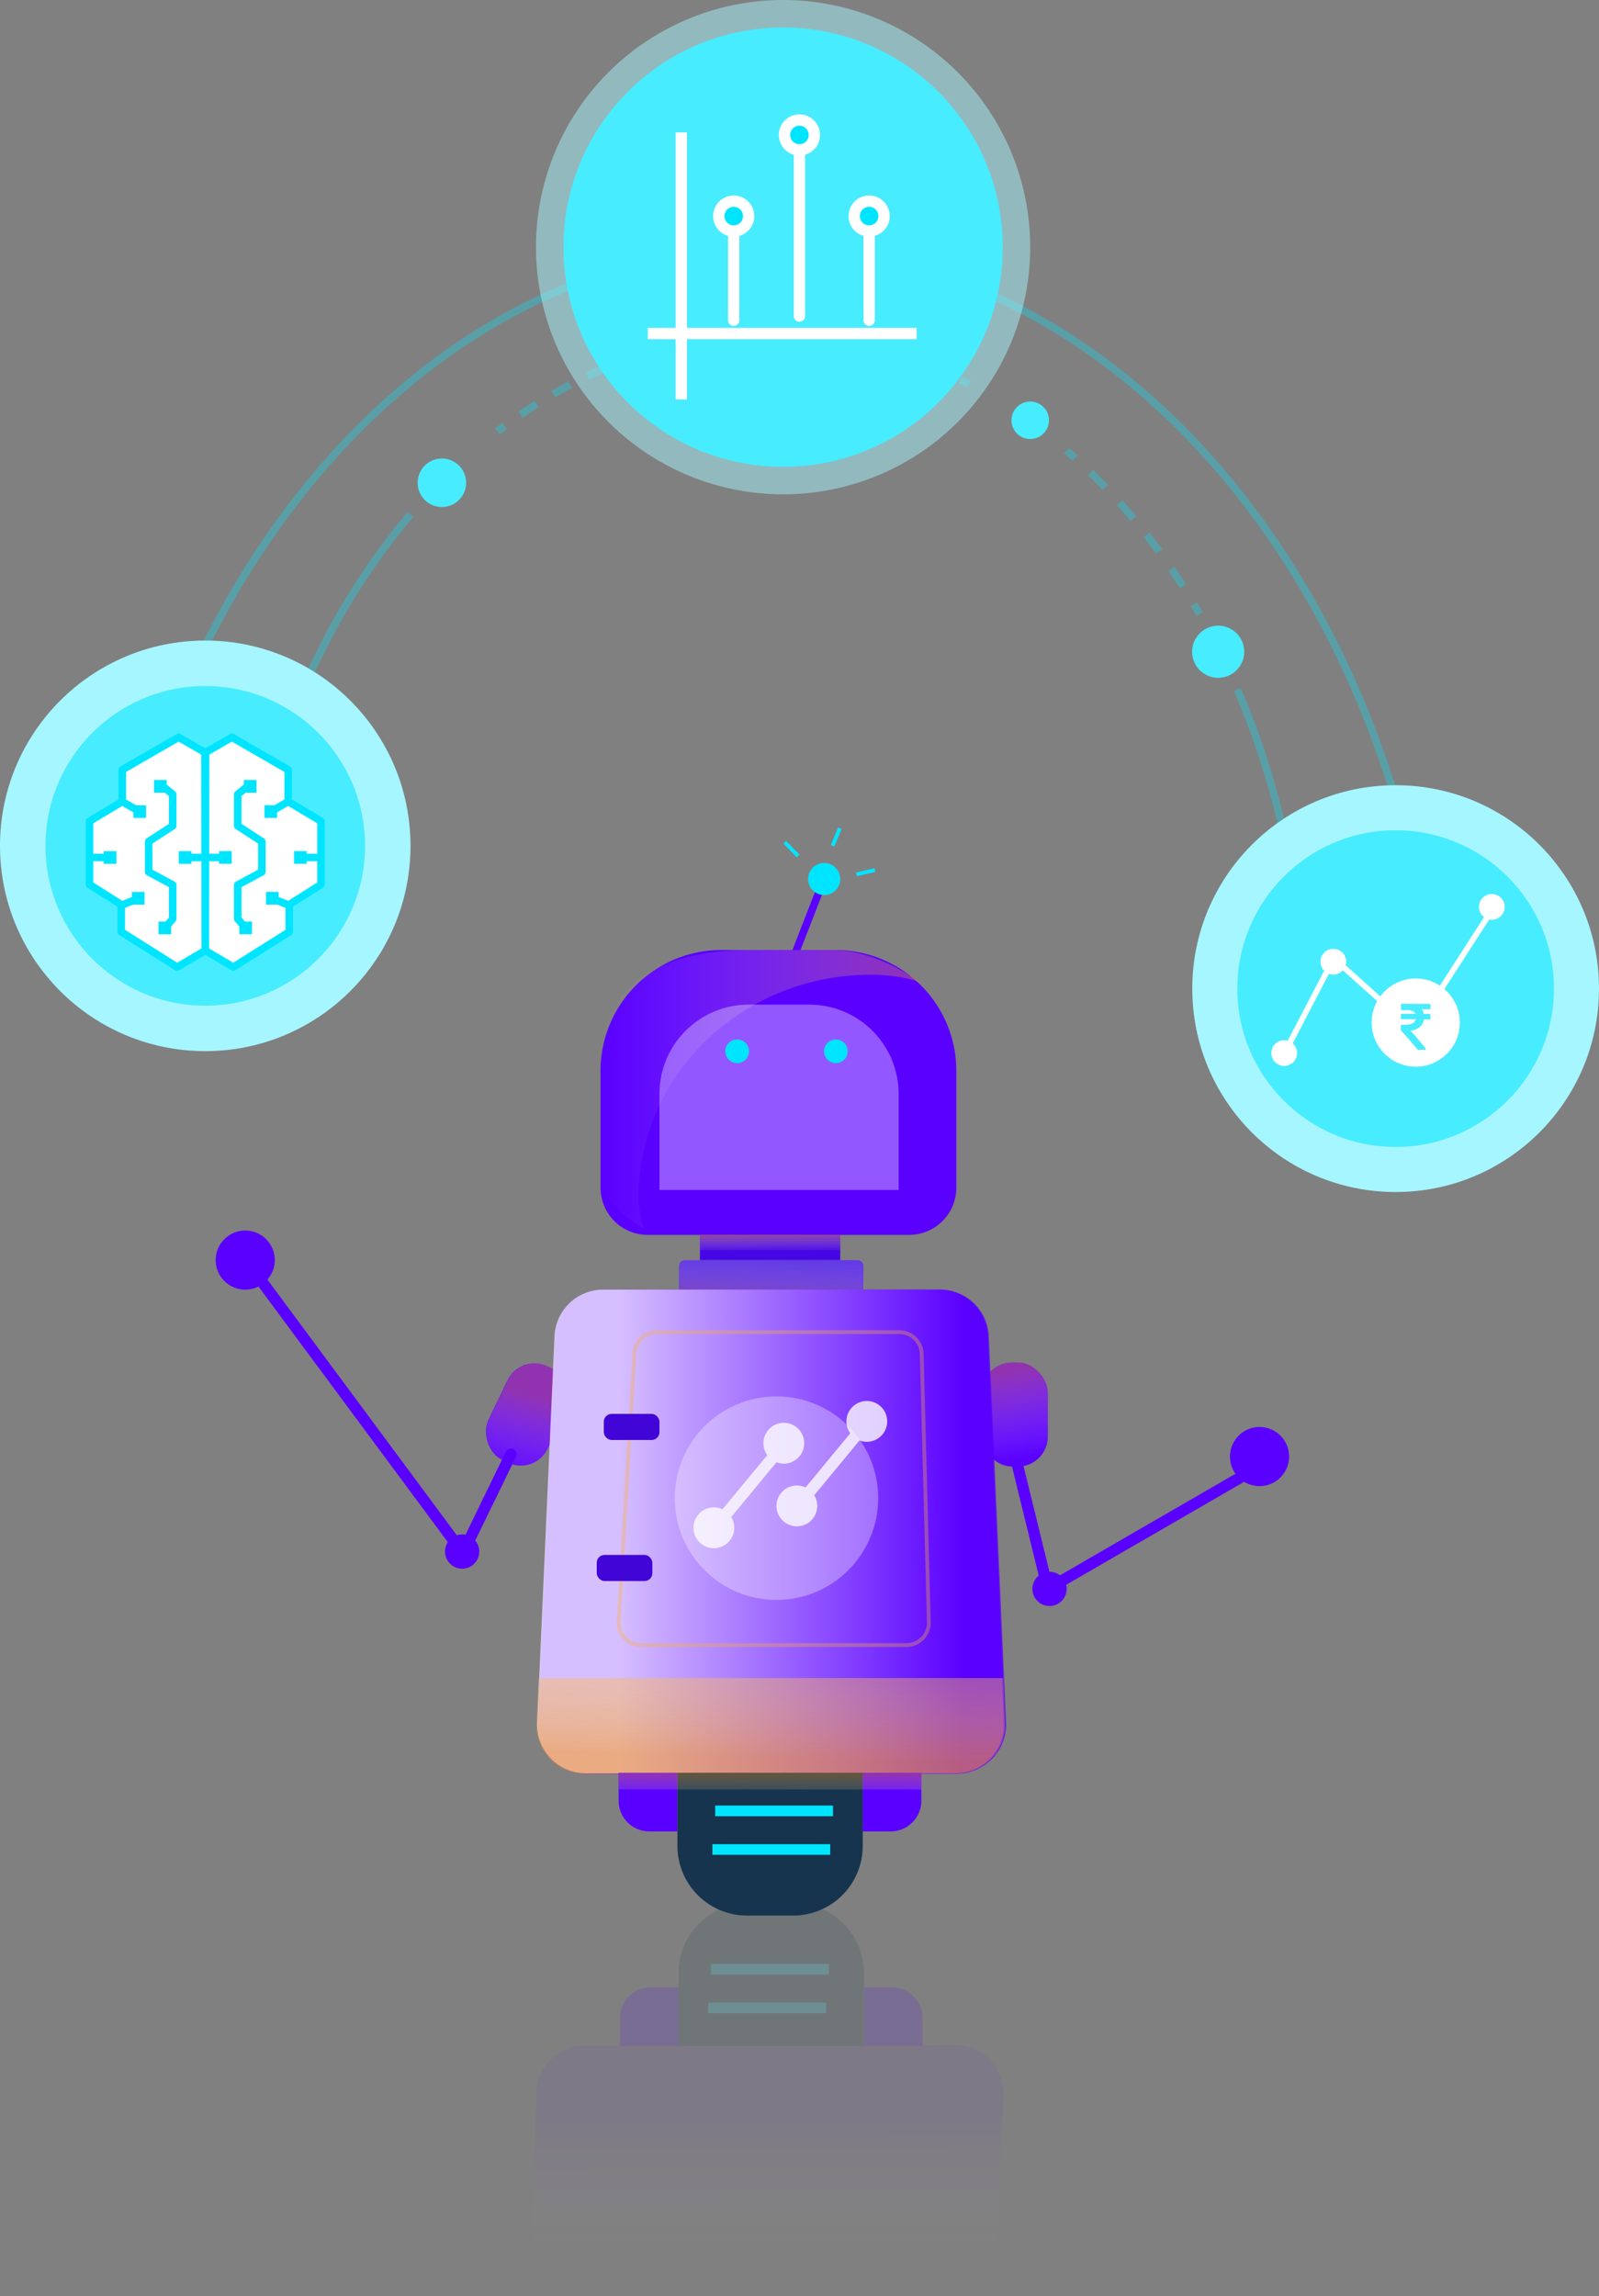 <svg xmlns="http://www.w3.org/2000/svg" xmlns:xlink="http://www.w3.org/1999/xlink" viewBox="0 0 423.88 608.58"><rect x="0" y="0" width="423.88" height="608.58" fill="#808080" stroke="none"/><defs><style>.cls-1{isolation:isolate;}.cls-2{opacity:0.15;}.cls-11,.cls-17,.cls-18,.cls-19,.cls-24,.cls-3,.cls-7,.cls-8{opacity:0.35;}.cls-11,.cls-14,.cls-16,.cls-17,.cls-18,.cls-19,.cls-24,.cls-25,.cls-3,.cls-7,.cls-8{mix-blend-mode:multiply;}.cls-3{fill:url(#linear-gradient);}.cls-4{fill:#16344d;}.cls-36,.cls-40,.cls-5{fill:#00e5ff;}.cls-6{fill:#5a00ff;}.cls-7{fill:url(#linear-gradient-2);}.cls-8{fill:url(#linear-gradient-3);}.cls-10,.cls-19,.cls-26,.cls-27,.cls-30,.cls-31,.cls-32,.cls-35,.cls-38,.cls-39,.cls-9{fill:none;}.cls-26,.cls-9{stroke:#5a00ff;}.cls-10,.cls-19,.cls-27,.cls-30,.cls-31,.cls-32,.cls-36,.cls-38,.cls-40,.cls-41,.cls-9{stroke-miterlimit:10;}.cls-27,.cls-30,.cls-31,.cls-32,.cls-34,.cls-35,.cls-9{stroke-width:2px;}.cls-10,.cls-27,.cls-30,.cls-31,.cls-32,.cls-34,.cls-35,.cls-36{stroke:#00e5ff;}.cls-11{fill:url(#linear-gradient-4);}.cls-12,.cls-21,.cls-23,.cls-34,.cls-41,.cls-42{fill:#fff;}.cls-12{opacity:0.34;}.cls-13{fill:#4605e5;}.cls-14{opacity:0.47;fill:url(#linear-gradient-5);}.cls-15{fill:#6238e5;}.cls-16{opacity:0.75;fill:url(#linear-gradient-6);}.cls-17{fill:#fbb03b;}.cls-18{fill:url(#linear-gradient-7);}.cls-19{stroke:#fbb03b;}.cls-20{fill:#4205d8;}.cls-21{opacity:0.32;}.cls-22{opacity:0.78;}.cls-24{fill:url(#linear-gradient-8);}.cls-25{opacity:0.16;fill:url(#linear-gradient-9);}.cls-26,.cls-34,.cls-35,.cls-39,.cls-42{stroke-linecap:round;stroke-linejoin:round;}.cls-26,.cls-38,.cls-39,.cls-40{stroke-width:3px;}.cls-27,.cls-29{opacity:0.31;}.cls-28{fill:#48ecff;}.cls-31{stroke-dasharray:5.12 5.12;}.cls-32{stroke-dasharray:5.57 5.57;}.cls-33,.cls-37{fill:#a6f6ff;}.cls-37{opacity:0.49;}.cls-38,.cls-39,.cls-40,.cls-41,.cls-42{stroke:#fff;}.cls-42{stroke-width:1.5px;}</style><linearGradient id="linear-gradient" x1="203.57" y1="598.97" x2="203.4" y2="561.22" gradientUnits="userSpaceOnUse"><stop offset="0" stop-color="#fff" stop-opacity="0"/><stop offset="1" stop-color="#5a00ff"/></linearGradient><linearGradient id="linear-gradient-2" x1="271.14" y1="386.96" x2="267.03" y2="363.52" gradientUnits="userSpaceOnUse"><stop offset="0" stop-color="#fff" stop-opacity="0"/><stop offset="1" stop-color="#f7931e"/></linearGradient><linearGradient id="linear-gradient-3" x1="-522.41" y1="554.16" x2="-526.52" y2="530.72" gradientTransform="translate(665.53 -161.14)" xlink:href="#linear-gradient-2"/><linearGradient id="linear-gradient-4" x1="159.2" y1="288.63" x2="243.88" y2="288.63" xlink:href="#linear-gradient-2"/><linearGradient id="linear-gradient-5" x1="204.16" y1="332" x2="204.11" y2="326.59" xlink:href="#linear-gradient-2"/><linearGradient id="linear-gradient-6" x1="163.69" y1="405.89" x2="255.47" y2="405.89" gradientUnits="userSpaceOnUse"><stop offset="0" stop-color="#fff"/><stop offset="1" stop-color="#5a00ff"/></linearGradient><linearGradient id="linear-gradient-7" x1="204.8" y1="432.08" x2="203.91" y2="465.86" xlink:href="#linear-gradient-2"/><linearGradient id="linear-gradient-8" x1="204.12" y1="477.96" x2="204.15" y2="470.12" xlink:href="#linear-gradient-2"/><linearGradient id="linear-gradient-9" x1="204.87" y1="333.16" x2="204.43" y2="343.24" xlink:href="#linear-gradient-2"/></defs><title>Robot</title><g class="cls-1"><g id="Layer_2" data-name="Layer 2"><g id="Shadow"><g class="cls-2"><path class="cls-3" d="M263.83,608.58H140.92l1.25-53.05A12.85,12.85,0,0,1,155,542.14c24.05.06,74.12,0,98.15-.09a12.85,12.85,0,0,1,12.87,13.4Z"/><path class="cls-4" d="M179.89,504.41H229a0,0,0,0,1,0,0v19.38a18.47,18.47,0,0,1-18.47,18.47H198.36a18.47,18.47,0,0,1-18.47-18.47V504.41A0,0,0,0,1,179.89,504.41Z" transform="translate(408.89 1046.68) rotate(180)"/><rect class="cls-5" x="187.75" y="530.75" width="31.24" height="2.82" transform="translate(406.75 1064.32) rotate(180)"/><rect class="cls-5" x="188.5" y="520.52" width="31.24" height="2.82" transform="translate(408.23 1043.86) rotate(180)"/><path class="cls-6" d="M229,526.72h15.54a0,0,0,0,1,0,0v15.54a0,0,0,0,1,0,0h-7.42a8.13,8.13,0,0,1-8.13-8.13v-7.42A0,0,0,0,1,229,526.72Z" transform="translate(473.55 1068.99) rotate(180)"/><path class="cls-6" d="M172.47,526.72h7.42a0,0,0,0,1,0,0v15.54a0,0,0,0,1,0,0H164.34a0,0,0,0,1,0,0v-7.42A8.13,8.13,0,0,1,172.47,526.72Z"/></g></g><g id="Right_Sleeve" data-name="Right Sleeve"><rect class="cls-6" x="260.29" y="361.11" width="17.48" height="27.58" rx="7.94" ry="7.94"/><rect class="cls-7" x="260.29" y="361.11" width="17.48" height="27.58" rx="7.94" ry="7.94"/></g><g id="Left_Sleeve" data-name="Left Sleeve"><rect class="cls-6" x="131.19" y="361.1" width="17.48" height="27.58" rx="7.94" ry="7.94" transform="translate(103.12 773.35) rotate(-154.26)"/><rect class="cls-8" x="131.2" y="361.11" width="17.48" height="27.58" rx="7.94" ry="7.94" transform="translate(176.73 -23.57) rotate(25.74)"/></g><g id="Top"><line class="cls-9" x1="210.13" y1="254.37" x2="217.04" y2="236.6"/><circle class="cls-5" cx="218.48" cy="232.97" r="4.26"/></g><g id="Splash"><line class="cls-10" x1="211.56" y1="226.88" x2="208.04" y2="223.23"/><line class="cls-10" x1="220.71" y1="224.18" x2="222.64" y2="219.5"/><line class="cls-10" x1="227.03" y1="231.75" x2="231.96" y2="230.58"/></g><g id="Body"><path class="cls-6" d="M191.17,251.79h30.34a32,32,0,0,1,32,32v31a12.5,12.5,0,0,1-12.5,12.5H171.7a12.5,12.5,0,0,1-12.5-12.5v-31a32,32,0,0,1,32-32Z"/><path class="cls-11" d="M169.28,317.51c0-32.68,27.56-59.17,61.55-59.17h0c4.07,0,9.5.6,13,2-6-4.34-14.68-8.55-23.14-8.55h-22.5c-21,0-38.87,8.39-38.87,28.61l-.17,31.18c0,5.9,7.55,12.08,11.52,13.89a30.3,30.3,0,0,1-1.44-7.35Z"/><path class="cls-12" d="M198.48,266.26h16.07a23.67,23.67,0,0,1,23.67,23.67v25.45a0,0,0,0,1,0,0H174.81a0,0,0,0,1,0,0V289.93A23.67,23.67,0,0,1,198.48,266.26Z"/><circle class="cls-5" cx="195.41" cy="278.63" r="3.14"/><circle class="cls-5" cx="221.57" cy="278.63" r="3.14"/><rect class="cls-13" x="185.54" y="327.26" width="37.2" height="6.71"/><rect class="cls-14" x="185.54" y="327.26" width="37.2" height="4.11"/><path class="cls-15" d="M181.63,334h45.68a1.59,1.59,0,0,1,1.59,1.59v6.21a0,0,0,0,1,0,0H180a0,0,0,0,1,0,0v-6.21A1.59,1.59,0,0,1,181.63,334Z"/><path class="cls-6" d="M253.5,470.09H155.43a12.92,12.92,0,0,1-12.91-13.46l4.56-102.46A12.92,12.92,0,0,1,160,341.78h88.95a12.91,12.91,0,0,1,12.91,12.39l4.57,102.46A12.93,12.93,0,0,1,253.5,470.09Z"/><path class="cls-16" d="M253.68,470H155.35a12.93,12.93,0,0,1-12.94-13.45L147,354.16a12.94,12.94,0,0,1,13-12.38h89.18a12.94,12.94,0,0,1,12.95,12.38l4.57,102.4A12.93,12.93,0,0,1,253.68,470Z"/><path class="cls-17" d="M143,444.75H265.92l.49,11.83A12.84,12.84,0,0,1,253.54,470c-24-.06-74.12,0-98.15.09a12.85,12.85,0,0,1-12.87-13.4Z"/><path class="cls-18" d="M142.68,444.75H265.6l.49,11.83A12.85,12.85,0,0,1,253.21,470c-24.05-.06-74.12,0-98.14.09a12.86,12.86,0,0,1-12.88-13.4Z"/><path class="cls-19" d="M168.17,358.69,164,429.75A5.94,5.94,0,0,0,170,436h70.28a5.93,5.93,0,0,0,5.94-6.07l-1.88-71.06a5.93,5.93,0,0,0-5.93-5.8H174.09A5.93,5.93,0,0,0,168.17,358.69Z"/><rect class="cls-20" x="160.06" y="374.73" width="14.75" height="6.92" rx="2.07" ry="2.07"/><rect class="cls-20" x="158.19" y="412.11" width="14.75" height="6.92" rx="2.07" ry="2.07"/><circle class="cls-21" cx="205.83" cy="397.07" r="26.97"/><g class="cls-22"><circle class="cls-23" cx="207.78" cy="382.51" r="5.41"/><circle class="cls-23" cx="189.24" cy="404.92" r="5.41"/><rect class="cls-23" x="186.6" y="392.94" width="23.05" height="3.09" transform="translate(-232.19 295.97) rotate(-50.44)"/></g><g class="cls-22"><circle class="cls-23" cx="229.78" cy="376.72" r="5.41"/><circle class="cls-23" cx="211.24" cy="399.12" r="5.41"/><rect class="cls-23" x="208.6" y="387.15" width="23.05" height="3.09" transform="translate(-219.73 310.83) rotate(-50.44)"/></g><path class="cls-4" d="M179.58,469.85H228.7a0,0,0,0,1,0,0v19.38a18.47,18.47,0,0,1-18.47,18.47H198.05a18.47,18.47,0,0,1-18.47-18.47V469.85A0,0,0,0,1,179.58,469.85Z"/><rect class="cls-5" x="189.59" y="478.54" width="31.24" height="2.82"/><rect class="cls-5" x="188.85" y="488.77" width="31.24" height="2.82"/><path class="cls-6" d="M164,469.85h15.54a0,0,0,0,1,0,0v15.54a0,0,0,0,1,0,0h-7.42a8.13,8.13,0,0,1-8.13-8.13v-7.42A0,0,0,0,1,164,469.85Z"/><path class="cls-6" d="M236.83,469.85h7.42a0,0,0,0,1,0,0v15.54a0,0,0,0,1,0,0H228.7a0,0,0,0,1,0,0V478A8.13,8.13,0,0,1,236.83,469.85Z" transform="translate(472.94 955.24) rotate(-180)"/><rect class="cls-24" x="164.04" y="469.85" width="80.21" height="4.43"/><path class="cls-25" d="M181.74,334h45.78a1.59,1.59,0,0,1,1.59,1.59v6.21a0,0,0,0,1,0,0h-49a0,0,0,0,1,0,0v-6.21A1.59,1.59,0,0,1,181.74,334Z"/></g><g id="Right_Arm" data-name="Right Arm"><polyline class="cls-26" points="269.82 388.69 277.76 421.11 328.75 391.62"/></g><g id="Right_Elbow" data-name="Right Elbow"><circle class="cls-6" cx="278.22" cy="421.11" r="4.54"/></g><g id="Right_Palm" data-name="Right Palm"><circle class="cls-6" cx="333.89" cy="386.04" r="7.84"/></g><g id="Left_Arm" data-name="Left Arm"><polyline class="cls-26" points="135.44 385.42 122.71 411.6 65.01 333.73"/></g><g id="Left_Elbow" data-name="Left Elbow"><circle class="cls-6" cx="122.51" cy="411.22" r="4.54"/></g><g id="Left_Palm" data-name="Left Palm"><circle class="cls-6" cx="65.01" cy="333.97" r="7.84"/></g><g id="Outline_One" data-name="Outline One"><path class="cls-27" d="M27.36,271.26c9.1-115.62,84.79-205.85,176.81-205.85,98.16,0,177.73,102.66,177.73,229.29"/></g><g id="Shape_Two" data-name="Shape Two"><path class="cls-27" d="M62.58,271.39c0-36.35,8.23-70.22,22.42-98.68a180.39,180.39,0,0,1,23.81-36.35"/></g><g id="Shape_Three" data-name="Shape Three"><circle class="cls-28" cx="117.14" cy="127.95" r="6.43"/></g><g id="Shape_Four" data-name="Shape Four"><g class="cls-29"><path class="cls-30" d="M131.79,114.36c.67-.51,1.33-1,2-1.5"/><path class="cls-31" d="M138,109.89a128,128,0,0,1,14.19-8.44,112.6,112.6,0,0,1,100.17-1.89"/><path class="cls-30" d="M254.63,100.67c.74.36,1.49.74,2.23,1.12"/></g></g><g id="Shape_Five" data-name="Shape Five"><circle class="cls-28" cx="273.1" cy="111.39" r="4.97"/></g><g id="Shape_Six" data-name="Shape Six"><g class="cls-29"><path class="cls-30" d="M282.77,119.43c.75.65,1.5,1.31,2.24,2"/><path class="cls-32" d="M289.08,125.21a167.77,167.77,0,0,1,26,32.56"/><path class="cls-30" d="M316.48,160.15c.51.85,1,1.72,1.52,2.58"/></g></g><g id="Shape_Seven" data-name="Shape Seven"><circle class="cls-28" cx="322.93" cy="172.74" r="6.91"/></g><g id="Shape_Eight" data-name="Shape Eight"><path class="cls-27" d="M328,182.75c11.32,26.25,17.76,56.48,17.76,88.64"/></g><g id="Brain"><circle class="cls-33" cx="54.41" cy="224.18" r="54.41"/><circle class="cls-28" cx="54.41" cy="224.18" r="42.36"/><polyline class="cls-34" points="66.22 198.15 76.4 204.02 76.4 212.45 85.09 217.65 85.09 234.43 76.68 239.76 76.68 246.98 61.86 256.32 54.41 251.93 54.5 199.41 61.47 195.41 66.22 198.15"/><polyline class="cls-35" points="65.86 208.22 63.03 210.51 63.03 218.89 69.41 223.04 69.41 231.1 63.03 234.52 63.03 243.54 64.39 245.13"/><line class="cls-35" x1="76.4" y1="212.45" x2="71.85" y2="215.1"/><line class="cls-35" x1="85" y1="227.26" x2="79.75" y2="227.26"/><line class="cls-35" x1="76.5" y1="239.87" x2="72.31" y2="238.21"/><line class="cls-35" x1="54.49" y1="227.26" x2="59.86" y2="227.26"/><polygon class="cls-34" points="54.32 199.41 47.34 195.41 32.41 204.02 32.41 212.45 23.73 217.65 23.73 234.43 32.14 239.76 32.14 246.98 46.95 256.32 54.41 251.93 54.32 199.41"/><polyline class="cls-35" points="42.95 208.22 45.78 210.51 45.78 218.89 39.41 223.04 39.41 231.1 45.78 234.52 45.78 243.54 44.43 245.13"/><line class="cls-35" x1="32.41" y1="212.45" x2="36.97" y2="215.1"/><line class="cls-35" x1="23.82" y1="227.26" x2="29.06" y2="227.26"/><line class="cls-35" x1="32.31" y1="239.87" x2="36.5" y2="238.21"/><line class="cls-35" x1="54.32" y1="227.26" x2="48.96" y2="227.26"/><rect class="cls-36" x="41.33" y="207.23" width="2.36" height="2.36" transform="translate(85.02 416.82) rotate(-180)"/><rect class="cls-36" x="35.85" y="213.92" width="2.36" height="2.36" transform="translate(74.06 430.2) rotate(-180)"/><rect class="cls-36" x="28" y="226.08" width="2.36" height="2.36" transform="translate(58.36 454.53) rotate(-180)"/><rect class="cls-36" x="35.45" y="236.89" width="2.36" height="2.36" transform="translate(73.26 476.15) rotate(-180)"/><rect class="cls-36" x="42.51" y="244.74" width="2.36" height="2.36" transform="translate(87.38 491.85) rotate(-180)"/><rect class="cls-36" x="47.9" y="226.08" width="2.36" height="2.36" transform="translate(98.15 454.53) rotate(-180)"/><rect class="cls-36" x="58.56" y="226.08" width="2.36" height="2.36"/><rect class="cls-36" x="65.13" y="207.23" width="2.36" height="2.36"/><rect class="cls-36" x="70.6" y="213.92" width="2.36" height="2.36"/><rect class="cls-36" x="78.45" y="226.08" width="2.36" height="2.36"/><rect class="cls-36" x="71" y="236.89" width="2.36" height="2.36"/><rect class="cls-36" x="63.95" y="244.74" width="2.36" height="2.36"/></g><g id="Graph"><circle class="cls-37" cx="207.59" cy="65.51" r="65.51"/><circle class="cls-28" cx="207.59" cy="65.51" r="58.22"/><line class="cls-38" x1="180.61" y1="35.09" x2="180.61" y2="105.87"/><line class="cls-38" x1="171.73" y1="88.4" x2="242.99" y2="88.4"/><line class="cls-39" x1="194.5" y1="84.88" x2="194.5" y2="61.91"/><line class="cls-39" x1="211.92" y1="83.77" x2="211.92" y2="40.26"/><circle class="cls-40" cx="194.5" cy="57.27" r="3.96"/><line class="cls-39" x1="230.4" y1="84.88" x2="230.4" y2="61.91"/><circle class="cls-40" cx="230.4" cy="57.27" r="3.96"/><circle class="cls-40" cx="211.92" cy="35.77" r="3.96"/></g><g id="Analytics"><circle class="cls-33" cx="369.97" cy="262.02" r="53.91"/><circle class="cls-28" cx="369.97" cy="262.02" r="41.97"/><circle class="cls-41" cx="340.43" cy="279.1" r="2.91"/><circle class="cls-41" cx="353.46" cy="254.89" r="2.91"/><circle class="cls-41" cx="395.47" cy="240.36" r="2.91"/><circle class="cls-42" cx="375.3" cy="271.02" r="10.94"/><line class="cls-42" x1="341.83" y1="276.55" x2="351.6" y2="257.8"/><line class="cls-42" x1="356.36" y1="256.52" x2="365.73" y2="264.91"/><line class="cls-42" x1="381.9" y1="262.3" x2="394.17" y2="243.27"/><path class="cls-28" d="M379,266.08a.32.32,0,0,1,.21.34c0,.29,0,.57,0,.86a.21.21,0,0,1-.2.22l-.16,0h-1.91l0,.08a2.81,2.81,0,0,1,.47,1.06c0,.09.06.11.15.11h1.3c.25,0,.34.09.34.34v.76c0,.24-.09.34-.34.34h-1.28c-.09,0-.12,0-.13.11a3.23,3.23,0,0,1-.87,1.71,3.79,3.79,0,0,1-1.29.84,4.87,4.87,0,0,1-1.18.3l-.14,0,0,.07,1.13,1.26c.39.45.78.9,1.16,1.36l1.56,1.87,0,0a.3.3,0,0,1-.07.52h-1.86a1.8,1.8,0,0,1-.2-.19l-.91-1.08-.8-.93-1.35-1.55-1.17-1.28a.39.39,0,0,1-.11-.27v-1c0-.23.11-.33.34-.33h.9a4.3,4.3,0,0,0,1.55-.24,1.86,1.86,0,0,0,.95-.7,1.46,1.46,0,0,0,.24-.52h-3.75a.21.21,0,0,1-.21-.22c0-.33,0-.65,0-1,0-.13.09-.21.23-.23h3.6a.34.34,0,0,0,0-.08,1.53,1.53,0,0,0-.83-.67,3.47,3.47,0,0,0-1.32-.23h-1.32c-.24,0-.34-.1-.35-.34s0-.69,0-1a.33.33,0,0,1,.21-.34Z"/></g></g></g></svg>